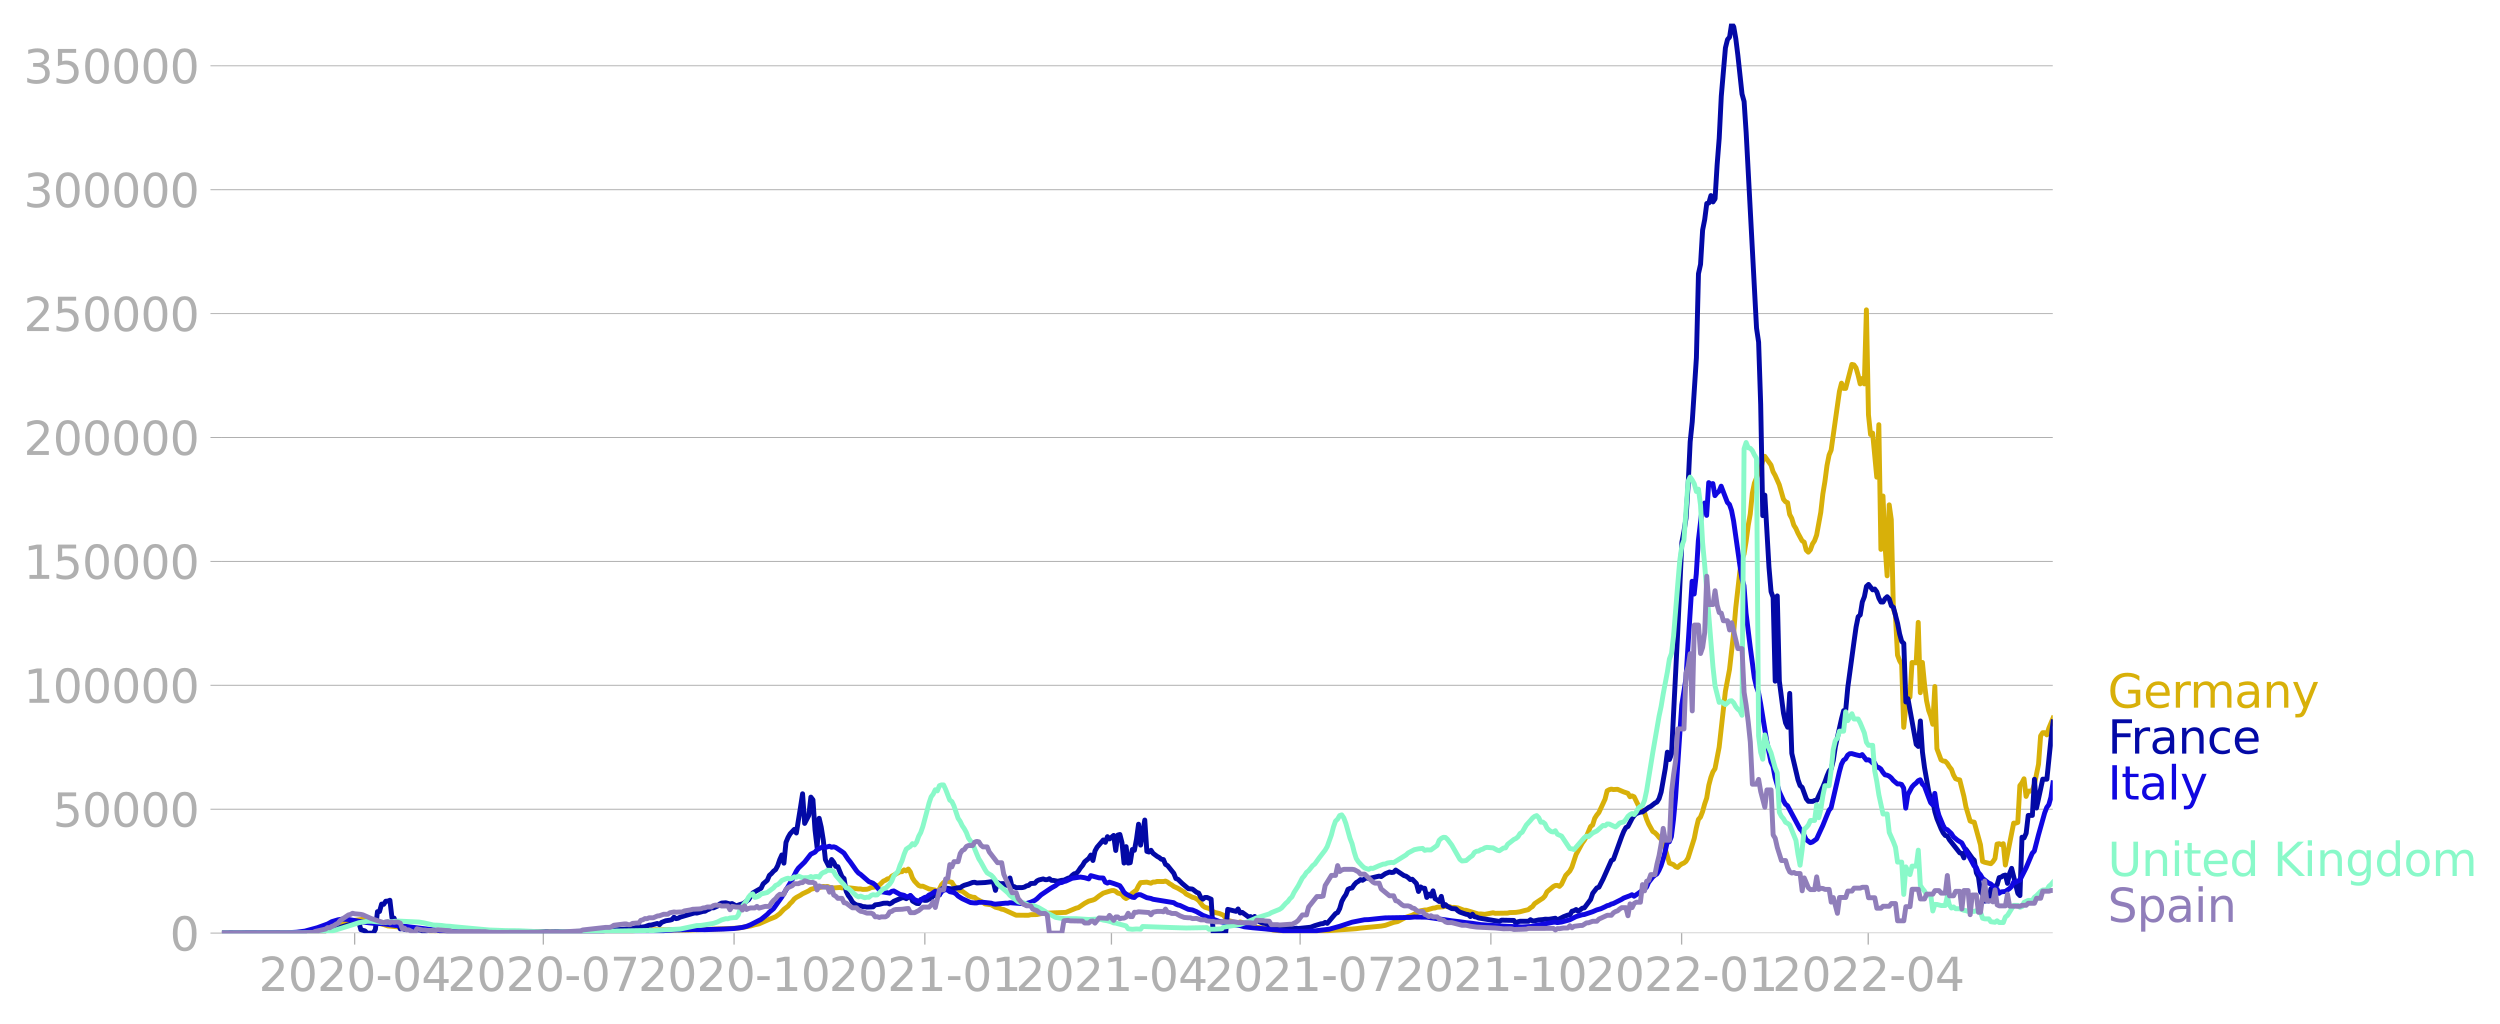 <svg xmlns:xlink="http://www.w3.org/1999/xlink" width="1015.94" height="416.199" viewBox="0 0 761.955 312.149" xmlns="http://www.w3.org/2000/svg"><defs><style>*{stroke-linejoin:round;stroke-linecap:butt}</style></defs><g id="figure_1"><path d="M0 312.15h761.955V0H0v312.15z" style="fill:none" id="patch_1"/><g id="axes_1"><path d="M67.645 284.4h558V7.2h-558v277.2z" style="fill:none" id="patch_2"/><g id="matplotlib.axis_1"><g id="xtick_1"><g id="line2d_1"><defs><path id="m26f238034f" d="M0 0v3.5" style="stroke:#b0b0b0;stroke-width:.4"/></defs><use xlink:href="#m26f238034f" x="108.089" y="284.4" style="fill:#b0b0b0;stroke:#b0b0b0;stroke-width:.4"/></g><g style="fill:#b0b0b0" transform="matrix(.14 0 0 -.14 78.841 302.038)" id="text_1"><defs><path id="DejaVuSans-32" d="M1228 531h2203V0H469v531q359 372 979 998 621 627 780 809 303 340 423 576 121 236 121 464 0 372-261 606-261 235-680 235-297 0-627-103-329-103-704-313v638q381 153 712 231 332 78 607 78 725 0 1156-363 431-362 431-968 0-288-108-546-107-257-392-607-78-91-497-524-418-433-1181-1211z" transform="scale(.016)"/><path id="DejaVuSans-30" d="M2034 4250q-487 0-733-480-245-479-245-1442 0-959 245-1439 246-480 733-480 491 0 736 480 246 480 246 1439 0 963-246 1442-245 480-736 480zm0 500q785 0 1199-621 414-620 414-1801 0-1178-414-1799Q2819-91 2034-91q-784 0-1198 620-414 621-414 1799 0 1181 414 1801 414 621 1198 621z" transform="scale(.016)"/><path id="DejaVuSans-2d" d="M313 2009h1684v-512H313v512z" transform="scale(.016)"/><path id="DejaVuSans-34" d="M2419 4116 825 1625h1594v2491zm-166 550h794V1625h666v-525h-666V0h-628v1100H313v609l1940 2957z" transform="scale(.016)"/></defs><use xlink:href="#DejaVuSans-32"/><use xlink:href="#DejaVuSans-30" x="63.623"/><use xlink:href="#DejaVuSans-32" x="127.246"/><use xlink:href="#DejaVuSans-30" x="190.869"/><use xlink:href="#DejaVuSans-2d" x="254.492"/><use xlink:href="#DejaVuSans-30" x="290.576"/><use xlink:href="#DejaVuSans-34" x="354.199"/></g></g><g id="xtick_2"><use xlink:href="#m26f238034f" x="165.595" y="284.4" style="fill:#b0b0b0;stroke:#b0b0b0;stroke-width:.4" id="line2d_2"/><g style="fill:#b0b0b0" transform="matrix(.14 0 0 -.14 136.347 302.038)" id="text_2"><defs><path id="DejaVuSans-37" d="M525 4666h3000v-269L1831 0h-659l1594 4134H525v532z" transform="scale(.016)"/></defs><use xlink:href="#DejaVuSans-32"/><use xlink:href="#DejaVuSans-30" x="63.623"/><use xlink:href="#DejaVuSans-32" x="127.246"/><use xlink:href="#DejaVuSans-30" x="190.869"/><use xlink:href="#DejaVuSans-2d" x="254.492"/><use xlink:href="#DejaVuSans-30" x="290.576"/><use xlink:href="#DejaVuSans-37" x="354.199"/></g></g><g id="xtick_3"><use xlink:href="#m26f238034f" x="223.733" y="284.4" style="fill:#b0b0b0;stroke:#b0b0b0;stroke-width:.4" id="line2d_3"/><g style="fill:#b0b0b0" transform="matrix(.14 0 0 -.14 194.485 302.038)" id="text_3"><defs><path id="DejaVuSans-31" d="M794 531h1031v3560L703 3866v575l1116 225h631V531h1031V0H794v531z" transform="scale(.016)"/></defs><use xlink:href="#DejaVuSans-32"/><use xlink:href="#DejaVuSans-30" x="63.623"/><use xlink:href="#DejaVuSans-32" x="127.246"/><use xlink:href="#DejaVuSans-30" x="190.869"/><use xlink:href="#DejaVuSans-2d" x="254.492"/><use xlink:href="#DejaVuSans-31" x="290.576"/><use xlink:href="#DejaVuSans-30" x="354.199"/></g></g><g id="xtick_4"><use xlink:href="#m26f238034f" x="281.872" y="284.4" style="fill:#b0b0b0;stroke:#b0b0b0;stroke-width:.4" id="line2d_4"/><g style="fill:#b0b0b0" transform="matrix(.14 0 0 -.14 252.624 302.038)" id="text_4"><use xlink:href="#DejaVuSans-32"/><use xlink:href="#DejaVuSans-30" x="63.623"/><use xlink:href="#DejaVuSans-32" x="127.246"/><use xlink:href="#DejaVuSans-31" x="190.869"/><use xlink:href="#DejaVuSans-2d" x="254.492"/><use xlink:href="#DejaVuSans-30" x="290.576"/><use xlink:href="#DejaVuSans-31" x="354.199"/></g></g><g id="xtick_5"><use xlink:href="#m26f238034f" x="338.746" y="284.4" style="fill:#b0b0b0;stroke:#b0b0b0;stroke-width:.4" id="line2d_5"/><g style="fill:#b0b0b0" transform="matrix(.14 0 0 -.14 309.498 302.038)" id="text_5"><use xlink:href="#DejaVuSans-32"/><use xlink:href="#DejaVuSans-30" x="63.623"/><use xlink:href="#DejaVuSans-32" x="127.246"/><use xlink:href="#DejaVuSans-31" x="190.869"/><use xlink:href="#DejaVuSans-2d" x="254.492"/><use xlink:href="#DejaVuSans-30" x="290.576"/><use xlink:href="#DejaVuSans-34" x="354.199"/></g></g><g id="xtick_6"><use xlink:href="#m26f238034f" x="396.252" y="284.4" style="fill:#b0b0b0;stroke:#b0b0b0;stroke-width:.4" id="line2d_6"/><g style="fill:#b0b0b0" transform="matrix(.14 0 0 -.14 367.004 302.038)" id="text_6"><use xlink:href="#DejaVuSans-32"/><use xlink:href="#DejaVuSans-30" x="63.623"/><use xlink:href="#DejaVuSans-32" x="127.246"/><use xlink:href="#DejaVuSans-31" x="190.869"/><use xlink:href="#DejaVuSans-2d" x="254.492"/><use xlink:href="#DejaVuSans-30" x="290.576"/><use xlink:href="#DejaVuSans-37" x="354.199"/></g></g><g id="xtick_7"><use xlink:href="#m26f238034f" x="454.39" y="284.4" style="fill:#b0b0b0;stroke:#b0b0b0;stroke-width:.4" id="line2d_7"/><g style="fill:#b0b0b0" transform="matrix(.14 0 0 -.14 425.142 302.038)" id="text_7"><use xlink:href="#DejaVuSans-32"/><use xlink:href="#DejaVuSans-30" x="63.623"/><use xlink:href="#DejaVuSans-32" x="127.246"/><use xlink:href="#DejaVuSans-31" x="190.869"/><use xlink:href="#DejaVuSans-2d" x="254.492"/><use xlink:href="#DejaVuSans-31" x="290.576"/><use xlink:href="#DejaVuSans-30" x="354.199"/></g></g><g id="xtick_8"><use xlink:href="#m26f238034f" x="512.528" y="284.4" style="fill:#b0b0b0;stroke:#b0b0b0;stroke-width:.4" id="line2d_8"/><g style="fill:#b0b0b0" transform="matrix(.14 0 0 -.14 483.28 302.038)" id="text_8"><use xlink:href="#DejaVuSans-32"/><use xlink:href="#DejaVuSans-30" x="63.623"/><use xlink:href="#DejaVuSans-32" x="127.246"/><use xlink:href="#DejaVuSans-32" x="190.869"/><use xlink:href="#DejaVuSans-2d" x="254.492"/><use xlink:href="#DejaVuSans-30" x="290.576"/><use xlink:href="#DejaVuSans-31" x="354.199"/></g></g><g id="xtick_9"><use xlink:href="#m26f238034f" x="569.403" y="284.4" style="fill:#b0b0b0;stroke:#b0b0b0;stroke-width:.4" id="line2d_9"/><g style="fill:#b0b0b0" transform="matrix(.14 0 0 -.14 540.155 302.038)" id="text_9"><use xlink:href="#DejaVuSans-32"/><use xlink:href="#DejaVuSans-30" x="63.623"/><use xlink:href="#DejaVuSans-32" x="127.246"/><use xlink:href="#DejaVuSans-32" x="190.869"/><use xlink:href="#DejaVuSans-2d" x="254.492"/><use xlink:href="#DejaVuSans-30" x="290.576"/><use xlink:href="#DejaVuSans-34" x="354.199"/></g></g></g><g id="matplotlib.axis_2"><g id="ytick_1"><path d="M67.645 284.4h558" clip-path="url(#p8718ba6ac9)" style="fill:none;stroke:#b0b0b0;stroke-width:.3;stroke-linecap:square" id="line2d_10"/><g id="line2d_11"><defs><path id="m728a32ecb1" d="M0 0h-3.5" style="stroke:#b0b0b0;stroke-width:.3"/></defs><use xlink:href="#m728a32ecb1" x="67.645" y="284.4" style="fill:#b0b0b0;stroke:#b0b0b0;stroke-width:.3"/></g><use xlink:href="#DejaVuSans-30" style="fill:#b0b0b0" transform="matrix(.14 0 0 -.14 51.737 289.719)" id="text_10"/></g><g id="ytick_2"><path d="M67.645 246.636h558" clip-path="url(#p8718ba6ac9)" style="fill:none;stroke:#b0b0b0;stroke-width:.3;stroke-linecap:square" id="line2d_12"/><use xlink:href="#m728a32ecb1" x="67.645" y="246.636" style="fill:#b0b0b0;stroke:#b0b0b0;stroke-width:.3" id="line2d_13"/><g style="fill:#b0b0b0" transform="matrix(.14 0 0 -.14 16.108 251.955)" id="text_11"><defs><path id="DejaVuSans-35" d="M691 4666h2478v-532H1269V2991q137 47 274 70 138 23 276 23 781 0 1237-428 457-428 457-1159 0-753-469-1171Q2575-91 1722-91q-294 0-599 50Q819 9 494 109v635q281-153 581-228t634-75q541 0 856 284 316 284 316 772 0 487-316 771-315 285-856 285-253 0-505-56-251-56-513-175v2344z" transform="scale(.016)"/></defs><use xlink:href="#DejaVuSans-35"/><use xlink:href="#DejaVuSans-30" x="63.623"/><use xlink:href="#DejaVuSans-30" x="127.246"/><use xlink:href="#DejaVuSans-30" x="190.869"/><use xlink:href="#DejaVuSans-30" x="254.492"/></g></g><g id="ytick_3"><path d="M67.645 208.872h558" clip-path="url(#p8718ba6ac9)" style="fill:none;stroke:#b0b0b0;stroke-width:.3;stroke-linecap:square" id="line2d_14"/><use xlink:href="#m728a32ecb1" x="67.645" y="208.872" style="fill:#b0b0b0;stroke:#b0b0b0;stroke-width:.3" id="line2d_15"/><g style="fill:#b0b0b0" transform="matrix(.14 0 0 -.14 7.2 214.191)" id="text_12"><use xlink:href="#DejaVuSans-31"/><use xlink:href="#DejaVuSans-30" x="63.623"/><use xlink:href="#DejaVuSans-30" x="127.246"/><use xlink:href="#DejaVuSans-30" x="190.869"/><use xlink:href="#DejaVuSans-30" x="254.492"/><use xlink:href="#DejaVuSans-30" x="318.115"/></g></g><g id="ytick_4"><path d="M67.645 171.108h558" clip-path="url(#p8718ba6ac9)" style="fill:none;stroke:#b0b0b0;stroke-width:.3;stroke-linecap:square" id="line2d_16"/><use xlink:href="#m728a32ecb1" x="67.645" y="171.108" style="fill:#b0b0b0;stroke:#b0b0b0;stroke-width:.3" id="line2d_17"/><g style="fill:#b0b0b0" transform="matrix(.14 0 0 -.14 7.2 176.427)" id="text_13"><use xlink:href="#DejaVuSans-31"/><use xlink:href="#DejaVuSans-35" x="63.623"/><use xlink:href="#DejaVuSans-30" x="127.246"/><use xlink:href="#DejaVuSans-30" x="190.869"/><use xlink:href="#DejaVuSans-30" x="254.492"/><use xlink:href="#DejaVuSans-30" x="318.115"/></g></g><g id="ytick_5"><path d="M67.645 133.344h558" clip-path="url(#p8718ba6ac9)" style="fill:none;stroke:#b0b0b0;stroke-width:.3;stroke-linecap:square" id="line2d_18"/><use xlink:href="#m728a32ecb1" x="67.645" y="133.344" style="fill:#b0b0b0;stroke:#b0b0b0;stroke-width:.3" id="line2d_19"/><g style="fill:#b0b0b0" transform="matrix(.14 0 0 -.14 7.2 138.663)" id="text_14"><use xlink:href="#DejaVuSans-32"/><use xlink:href="#DejaVuSans-30" x="63.623"/><use xlink:href="#DejaVuSans-30" x="127.246"/><use xlink:href="#DejaVuSans-30" x="190.869"/><use xlink:href="#DejaVuSans-30" x="254.492"/><use xlink:href="#DejaVuSans-30" x="318.115"/></g></g><g id="ytick_6"><path d="M67.645 95.58h558" clip-path="url(#p8718ba6ac9)" style="fill:none;stroke:#b0b0b0;stroke-width:.3;stroke-linecap:square" id="line2d_20"/><use xlink:href="#m728a32ecb1" x="67.645" y="95.581" style="fill:#b0b0b0;stroke:#b0b0b0;stroke-width:.3" id="line2d_21"/><g style="fill:#b0b0b0" transform="matrix(.14 0 0 -.14 7.2 100.9)" id="text_15"><use xlink:href="#DejaVuSans-32"/><use xlink:href="#DejaVuSans-35" x="63.623"/><use xlink:href="#DejaVuSans-30" x="127.246"/><use xlink:href="#DejaVuSans-30" x="190.869"/><use xlink:href="#DejaVuSans-30" x="254.492"/><use xlink:href="#DejaVuSans-30" x="318.115"/></g></g><g id="ytick_7"><path d="M67.645 57.817h558" clip-path="url(#p8718ba6ac9)" style="fill:none;stroke:#b0b0b0;stroke-width:.3;stroke-linecap:square" id="line2d_22"/><use xlink:href="#m728a32ecb1" x="67.645" y="57.817" style="fill:#b0b0b0;stroke:#b0b0b0;stroke-width:.3" id="line2d_23"/><g style="fill:#b0b0b0" transform="matrix(.14 0 0 -.14 7.2 63.136)" id="text_16"><defs><path id="DejaVuSans-33" d="M2597 2516q453-97 707-404 255-306 255-756 0-690-475-1069Q2609-91 1734-91q-293 0-604 58T488 141v609q262-153 574-231 313-78 654-78 593 0 904 234t311 681q0 413-289 645-289 233-804 233h-544v519h569q465 0 712 186t247 536q0 359-255 551-254 193-729 193-260 0-557-57-297-56-653-174v562q360 100 674 150t592 50q719 0 1137-327 419-326 419-882 0-388-222-655t-631-370z" transform="scale(.016)"/></defs><use xlink:href="#DejaVuSans-33"/><use xlink:href="#DejaVuSans-30" x="63.623"/><use xlink:href="#DejaVuSans-30" x="127.246"/><use xlink:href="#DejaVuSans-30" x="190.869"/><use xlink:href="#DejaVuSans-30" x="254.492"/><use xlink:href="#DejaVuSans-30" x="318.115"/></g></g><g id="ytick_8"><path d="M67.645 20.053h558" clip-path="url(#p8718ba6ac9)" style="fill:none;stroke:#b0b0b0;stroke-width:.3;stroke-linecap:square" id="line2d_24"/><use xlink:href="#m728a32ecb1" x="67.645" y="20.053" style="fill:#b0b0b0;stroke:#b0b0b0;stroke-width:.3" id="line2d_25"/><g style="fill:#b0b0b0" transform="matrix(.14 0 0 -.14 7.2 25.372)" id="text_17"><use xlink:href="#DejaVuSans-33"/><use xlink:href="#DejaVuSans-35" x="63.623"/><use xlink:href="#DejaVuSans-30" x="127.246"/><use xlink:href="#DejaVuSans-30" x="190.869"/><use xlink:href="#DejaVuSans-30" x="254.492"/><use xlink:href="#DejaVuSans-30" x="318.115"/></g></g></g><path d="m67.645 284.4 25.91-.104 2.527-.169 2.528-.36.632-.082 3.16-1.083 1.263-.722 1.264-.537.632-.387.632-.218 4.424-.564 3.791.786.632.336 1.896.476 1.264.437 4.423.405 1.264.245 6.952.789 1.264.013 7.583.252 1.896.063 17.062.088 3.16-.13 4.423.126 13.903-.02 5.687-.139 12.007-.433 1.896-.1 10.11.102 1.897-.093 2.527-.076 8.215-.332 2.528-.104 3.792-.652 1.264-.362 1.264-.277 1.895-.831 1.264-.563 1.264-.497.632-.265 1.264-.924 1.264-1.345 1.264-.96.632-.796.632-.592.631-.803.632-.468 1.264-.692.632-.426 1.264-.59.632-.304.632-.469 1.264-.335.632.002 1.264-.34.632-.219.632.101.631-.1.632.274 1.264.198 1.896-.146.632.13 2.528.01 2.528.317.631-.005.632.147 1.264-.045.632-.175.632-.341 1.264-.174.632-.383.632-.176 1.264-1.246.632-.262.632-.435.632-.04.632-.747 2.527-1.357.632-.03.632-.55.632.322.632-.568.632.89.632 1.817.632.972 1.264 1.328.632.246.632-.038 1.895.843 1.896.36.632.665.632-.963.632-1.295.632-.715.632-.286.632-.098 1.264.31.632 1.022.632.65.631.33.632.578.632.154 1.264.906.632.486 1.264.42.632.044.632.535 1.896 1.02.632.442 1.895.268 1.264.738 1.264.318.632.278.632.116 3.792 1.729 3.791.012.632-.168 1.896-.046 1.264-.275 1.896-.126 1.896-.12 1.263-.041 2.528-.1 3.16-1.306.632-.132 1.896-1.304 1.263-.68 1.264-.336.632-.256 1.264-.997 1.264-.85 1.896-.59.632-.178.632-.034.632.253.632.537.632.149.631.287.632.796.632.42.632-.386 1.264-1.255 1.264-.935.632-1.297.632-.973 1.896-.151 1.264.324.632-.344.631-.01.632-.185 1.896.038.632-.147.632.286.632.516.632.347.632.48 1.264.565 1.896 1.125.632.63 1.895.984.632.152.632.338.632.489 1.264 1.612.632.448 1.264.37.632.417.632.553.632.277 1.263.28 1.264.543.632.907.632.646 1.264.329.632.309 1.264.09.632-.248.632.18 1.264.793 1.264.245.631.063 1.264.336 3.792.537 1.264.348 1.896.178 10.743.251 6.95-.459 4.424-.312 1.264-.1 1.264-.174 6.32-.612 1.263-.23 2.528-.893 1.264-.256 2.528-1.32 1.264-.417.632-.198 2.527-1.34 1.264-.244h.632l1.896-.57.632-.058.632-.22 1.896-.13.632-.184.632.138.631-.04.632.335.632-.083 1.264.163 1.896.73.632.001 3.792 1.15.632-.048 1.263.13 2.528-.483.632.174 3.792-.065.632-.156 1.895-.06 1.264-.197 1.264-.341 1.264-.296.632-.552.632-.399.632-.869 1.896-1.269.632-.4.632-.668.631-1.29 1.896-1.58.632-.334.632-.036.632.303.632-.638 1.264-2.688 1.264-1.35.632-1.188 1.264-3.833 1.895-3.513.632-.873.632-1.102 1.264-3.057.632-.467.632-2.033.632-.996.632-.759 1.896-4.092.632-2.53.632-.345.632-.18.631.138 1.264-.08 1.896.802 1.264.418.632 1.046.632-.26.632.28 1.264 2.576.632 1.016 1.263 1.222.632 1.974.632 1.504 1.264 2.288.632.356.632.61.632.798.632.609.632 1.267.632 1.677 1.264 4.3 1.264.487.632.606.631.233.632-.627.632-.45.632-.261.632-.497.632-1.023 1.896-5.992.632-3.183.632-2.593.632-.727.632-1.633.632-2.321.632-1.843.632-3.872.631-2.388.632-1.721.632-.96 1.264-6.539 1.896-16.993 1.264-6.71 1.264-11.245.632-7.51 1.264-11.188.632-3.618.631-1.61.632-3.848.632-4.801.632-3.559.632-6.332.632-3.091.632-1.533.632-1.829.632-.75.632-2.779.632-1.267 1.896 2.666.632 2.028.631 1.118 1.264 2.86 1.264 4.403.632.77.632.28.632 3.594.632 1.179.632 2.082.632 1.004.632 1.432 1.264 2.335.632.41.632 2.442.631.61.632-.74.632-1.766.632-.969.632-1.734 1.264-6.92.632-5.62.632-3.802.632-4.842.632-3.207.632-1.505 2.528-17.913.631-2.498.632 1.599.632.007 1.896-7.314.632.145.632.886.632 2.22.632 2.677.632-1.648.632 1.646.632-22.561.632 31.997.632 5.996.632-.427 1.263 13.428.632-15.994.632 38.004.632-16.264.632 15.212.632 9.106.632-21.627.632 4.504.632 27.12.632 1.985.632 12.203.632 1.693.632 1.112.632 19.201.632-6.466.631-2.261.632-.524.632-10.521 1.264.108.632-12.334.632 21.426.632-9.218.632 6.485.632 5.155.632 2.963.632 1.732.632 2.512.632-11.505.632 18.946 1.263 3.408.632.348.632.074.632.642.632 1.038.632.778.632 1.734.632 1.122.632.252.632.113 1.264 4.992.632 3.263 1.264 4.27.631.251.632.115 1.896 6.877.632 5.077.632.26 1.896.447.632-.628.632-.949.632-4.406.632-.12.632.292.632-.282.631 6.488 2.528-12.76h.632l.632-.216.632-11.231.632-.83.632-1.241.632 5.369.632-1.61.632-.001.632-.169.632-1.862 1.263-6.161.632-8.64.632-.979h.632l.632.663.632-2.075 1.264-3.024h0" clip-path="url(#p8718ba6ac9)" style="fill:none;stroke:#d8b009;stroke-width:1.5;stroke-linecap:square" id="line2d_26"/><path d="m67.645 284.4 25.277-.107 3.16-.224 2.528-.309 2.528-.435 1.264-.375 1.263-.299 2.528-.79.632-.107.632-.581.632-.203.632.196.632-.155.632 2.344 1.264.372.632.673h1.895l.632-1.151.632-5.384.632-.052.632-2.259.632.07.632-.949.632-.035.632-.255.632 5.358.632.075.632 1.595.632.152.632 1.541.631-.1.632.23.632.05 1.264-.184.632.351.632-.316.632.247 1.264.125 1.264.554.632-.603 1.896.08 1.895.077.632.39 8.847.19.632-.332.632.017 1.264-.207 1.264.089.632.367 1.264-.109.632.132 1.896-.127.632-.415.631.43 3.16-.017 3.792-.017 3.16.023.631.081 2.528-.135 1.264.088 1.896-.087 3.16.02h1.263l3.16-.005 3.792-.223 1.895-.06 1.896-.098 1.896-.092 5.688-.505 1.263-.172 1.264-.664.632.445 1.264-.204 1.264-.45.632-.029 1.896-.489.632.378.632-.693 1.263-.503 1.264-.192.632-.163.632-.734.632.443.632-.133.632-.339 4.424-1.293.631.073 1.264-.34.632-.18.632-.05.632-.4.632-.24.632-.453.632.085 1.264-.564.632-.612.632-.31 1.264-.081 1.263.358.632-.122 1.264.706 1.264-.449.632-.144.632-.357 1.264-.967 1.264-2.024 2.528-1.445.631-1.333 1.264-1.086.632-1.494.632-.547.632-.729.632-.48.632-1.192.632-1.858.632-1.416.632 2.506.632-6.336.632-1.52.632-1.094 1.263-1.343.632 1.097 1.264-7.838.632-4.116.632 9.028 1.264-2.445.632-5.562.632.821.632 9.136.632 5.393.632-8.904.632 2.726.632 3.972.632 5.902 1.263 2.454.632-2.48.632.815.632 1.27.632.094 1.264 3.059.632.538.632 3.85.632 1.304.632.84.632 1.132.632.56.632.364 1.263.24.632.273.632.024.632.136 1.896-.075.632-.604 1.264-.166 1.264-.328 1.264-.04.632.25.632-.328.631-.488 2.528-1.075.632-.014.632.295 1.264-.832.632 1.547 1.264.738.632.04.632-1.244 1.264.283.631-.04.632-.392.632-.105.632-1.008.632.144.632-.19.632-.055.632-1.803.632-.373 1.264.145 1.264.182 1.895-.365.632.002.632-.46.632-.305 1.264-.365 1.264-.484.632-.054.632.203 2.528-.124 1.895-.236.632.059.632 2.567.632-2.414.632.373 1.264-.036.632.466.632.107.632-2.272.632 2.687.632-.07.632.328 1.896-.029.631-.155.632-.37.632-.122.632-.58 1.264-.091.632-.7.632-.312 1.264-.305.632.225.632-.008.632-.289.632.509.632.014 1.263.262 1.264-.292.632-.033 1.264-.61.632-.17.632-.687.632-.498.632-.1.632-.739.632-.955.632-.754.632-1.083 1.263-1.057.632-1.007.632 1.654.632-2.9.632-1.142 1.896-2.213.632.724.632-1.73.632.685 1.264-1.06.632 4.582.632-4.695.632-.182.631 2.446.632 6.271.632-5.001.632 5.019.632-.134.632-4.02.632.241.632-3.353.632-4.594.632 6.365 1.264-7.634.632 9.551.632.199.632-.534.632.926 1.263.945.632.348.632.526.632.081.632 1.484.632.365 1.896 2.359.632 1.573.632.237 1.264 1.239 1.895 1.606 1.264.136 1.264.981.632.243.632 1.306.632.55.632-.53.632-.005 1.264.54.632 10.342h3.791l.632-7.246 2.528.602.632-.723.632 1.22.632-.176 1.896 1.368.632-.087.631.413.632-.455.632 1.196 1.264.621.632.238.632.052 1.896.832 6.951.762.632-.128.632.103 3.792-.397 1.264-.484 1.895-.571.632-.05.632-.364.632.284 2.528-2.967.632-.315.632-1.215.632-2.171.632-1.192.632-.914.632-1.59.631-.292.632-.132.632-.961.632-.686.632-.359.632-.529.632.203 1.264-.825.632.305 3.16-.755.632.148 1.263-.879 1.264-.511.632.154.632-.087.632-.667 2.528 1.685.632.185.632.428.632.592.632-.085 1.263 1.298.632 2.426.632-1.394.632.396.632.025.632 2.793.632-1.017.632.597.632-1.594.632 2.406.632.347.632.5.632-1.565.632 2.934.632-.428.632.562 1.263.65 1.264.088.632.598.632.403 1.896.655.632.084.632.613.632-.728.632.764.632.116.632.281 6.319 1.038.632-.376 3.791.08.632.876.632-.48.632-.15 2.528.016.632-.483.632.364.632-.029 1.264-.28 1.264-.101.632-.108 1.263.016 1.896-.311.632.503 1.896-.983 1.264-.483.632-.038.632-1.129.632-.176.632-.35.632.56 1.263-.967.632-.115 1.896-2.534.632-1.876 1.264-1.648.632-.22 1.264-2.47 2.528-5.667.631-.347 2.528-7.001.632-1.551.632-1.14.632-.333 1.264-2.451.632-.911.632-.571 1.264-.448.632-.05 1.895-1.375.632-.322 1.264-.997.632-.327.632-1.022.632-2.006 1.264-7.198.632-4.971.632 2.241.632-1.656 1.264-24.905.631-12.398 1.264-27.253.632-3.316.632-3.993.632-9.945.632-13.39.632-6.08 1.264-19.485.632-25.643.632-2.854.632-10.45.632-3.19.632-4.909.632-.16.631-2.259.632 1.939.632-.941.632-10.407.632-8.058.632-12.832 1.264-14.72.632-2.537.632-.736.632-4.109.632.954.632 3.638.632 5.088 1.264 11.772.631 2.269.632 9.56 3.16 59.522.632 4.273.632 18.994.632 33.88.632-6.25 1.264 21.981.632 7.431.632 1.752.631 25.542.632-25.989.632 25.973 1.264 9.765.632 2.972.632 1.309.632-10.31.632 18.274 1.896 8.082.632 1.77.632.51 1.264 3.485.631.778 1.264.035.632-.294.632-.06 1.896-4.106.632-1.512.632-1.818.632-1.479.632-.68.632-2.555.632-4.169 1.895-8.59.632-2.4.632-.206.632-6.884 1.896-13.946.632-4.468.632-3.118.632-.569.632-3.936.632-1.615.632-3.147.632-.587 1.264 1.652.631-.25.632.855.632 1.955.632 1.15.632.005.632-1.043.632-.581.632.71.632 2.049.632.482 1.264 4.864.632 3.258.632 2.267.632.618.632 17.832.631-1.001 2.528 13.933.632.62.632-7.769.632 9.494.632 4.745 1.264 7.19.632 2.398.632.572.632 3.278.632 2.127 1.263 3.066.632 1.243.632.799.632.15.632 1.15 3.16 4.003.632.152.632 1.374.632-2.578 1.895 2.667.632.634.632 3.84.632 1.235.632 4.569.632.713.632 2.107.632-.116.632.057.632-3.703 1.264-.78.632-.447.632-2.19.632-.172.632-.443.631-.167.632 2.536.632-2.987.632-1.594 1.896 7.644.632.668.632-17.797.632.203.632-1.395.632-5.452 1.264-.01.632-11 .632 8.75 1.895-8.79h1.264l1.264-12.433.632-5.044h0" clip-path="url(#p8718ba6ac9)" style="fill:none;stroke:#0309a6;stroke-width:1.5;stroke-linecap:square" id="line2d_27"/><path d="m67.645 284.4 19.59-.094 3.16-.19 2.527-.329 3.792-1.035 3.16-1.149 1.264-.701 1.895-.566 1.264-.204 1.896.108 2.528.421 1.896.366 1.264.158 1.895.22 2.528.092 1.264.172 1.264.179 1.896.236.632-.076 1.895.296 10.111 1.246 1.264.025 6.32.332 15.166.284 2.528.034 3.791-.035 10.743.058 13.903-.056 10.743-.251 7.583-.51 3.16-.064 2.528-.062 3.791.033 5.688-.183 3.16-.167 2.527-.338 1.264-.309 1.264-.516 3.16-1.618 1.895-1.53.632-.674 1.264-1.046 2.528-3.56 3.16-5.275 1.263-2.595.632-.932 1.896-1.84 1.896-2.422 1.264-.618.632-.74 1.264-.634.632-.335.632.276 1.263-.372.632.313.632-.142.632.194 1.896 1.272.632.478 1.264 1.876.632.774 1.896 2.702.632.707.631.418 2.528 2.203 1.264.481.632.487 1.264 1.53.632.58 2.528.405.632-.52.631-.133 1.896 1.053 1.264.29.632.394.632.021.632-.392 1.264 1.302 1.264.474.632-.248.632-.587.632-.342.631-.153.632-.573.632-.24 1.264-.893 1.264 1.05.632-.879.632-.472.632-.187.632.122.632.491 1.264.276.632.396.631.656 1.264.804 1.264.582 1.264.592 1.264.128.632-.01.632-.175 1.264-.025 2.527.276.632.217.632.076 3.16-.299.632.025.632-.16 3.792.277.631.15 1.896-.579 1.264-.561.632-.468 1.264-1.201 3.16-2.123 1.264-.7.631-.51.632-.355.632-.084.632-.287.632-.155 1.896-.861 1.896-.28.632-.083 1.264.197 1.263.365.632-.998 2.528.677 1.264.057.632 1.251.632.29.632-.285 1.264.394 1.264.45.632.24.631.895.632 1.1.632.537 1.896.968.632.097.632-.612.632-.267.632.026 1.896.89 1.264.246.632.25 6.319 1.037.632.433.632.27.632.138 2.527 1.187 1.264.186 1.264.529 1.896 1.103 1.896.719 3.16 1.158 1.895.405 2.528.592 1.896.264 1.264.363 2.527.293 3.792.346 7.583.744 5.056-.006 2.528-.116 4.423-.528 3.16-.882 3.791-1.253 1.896-.379 1.896-.369 1.264-.042 1.896-.21 1.896-.196 1.263-.12 7.584-.134 1.264-.128 3.791.053 2.528.356 3.16.446 1.895.295 2.528.297 1.896.272 1.896.203 2.528.39 3.16.23 3.79.232 5.688.269 2.528-.148 6.951-1.293.632-.03.632.131 1.264-.176 2.528-.684 1.896-.962 1.895-.57.632-.07 2.528-.844 1.264-.555 1.264-.37 1.264-.582.632-.338.632-.143.632-.348.631-.169 2.528-1.265.632-.405 1.896-.711.632-.31.632.463 1.264-.85 2.527-1.897.632-1.466 1.264-1.635.632-.549.632-.378.632-1.091.632-1.418.632-1.994.632-2.37.632-2.885.632-.062.632-1.575.632-5.127.632-6.656 1.263-18.999.632-9.33 1.264-7.929 1.896-29.783.632 3.88.632-6.073.632-10.197 1.264-10.687.632-.768.632 3.76.632-9.988.631.496.632-.196.632 3.67.632-.82.632-.514.632-1.542 1.896 4.947.632.617.632 1.818.632 3.24 1.896 13.377.632 4.141.631 2.162.632 8.413 1.264 10.218 1.264 9.46.632 2.716.632 1.73.632 3.33 1.896 11.636 1.264 6.212.632 1.383.631 3.389 1.264 4.31 1.264 2.732.632 1.094.632.463 3.792 7.06.632.669 1.264 2.613 1.263.93.632-.216 1.264-.906 1.264-2.75.632-1.356 1.264-3.125.632-1.525.632-.76 2.528-10.986.631-2.27.632-1.245.632-.405.632-1.132.632-.454.632-.03 1.264.36 1.264.305.632-.366 1.264 1.644.632-.07.632.346.632.605.631.025.632 1.228.632.164.632.458.632 1.014.632.754.632.118.632.283.632.524.632.788 1.264 1.063.632-.012.632.18.632 1.092.632 6.12.631-4.084 1.264-2.355.632-.701.632-.496.632-.722.632-.287.632 1.296.632.643 1.264 3.384.632 1.646.632.67.632-3.498.632 4.4.631 2.3 1.264 3.05.632 1.119.632.178 1.264 1.205.632.996 1.264 1.056 1.264.77 3.791 7.073.632.405.632 1.531.632.732.632 1.063 1.896 1.486.632.235 1.264 1.225.632.34.632 1.308.632-.452 1.263-.124 1.264-.86.632-.627.632-1.33.632.039.632-.41.632-.22 1.896-3.746 1.896-4.49.632-.673 1.263-4.908 1.896-6.744.632-1.626.632-.876.632-2.254.632-4.38h0" clip-path="url(#p8718ba6ac9)" style="fill:none;stroke:#1007e1;stroke-width:1.5;stroke-linecap:square" id="line2d_28"/><path d="m67.645 284.4 26.541-.075 5.688-.436 1.896-.28 5.687-1.76 1.896-.626 2.528-.428 1.263-.019 3.792.378 2.528-.27 1.896-.16 6.319.3 1.264.197 1.896.415 1.264.298 1.263.048 1.264.09 1.264.181 1.264.063 1.264.145 10.743.99 5.055.182 3.792.032 7.583.361 1.264.09 3.16-.065 1.264-.07 6.319-.148 1.264.083 18.326-.323 1.896.02 8.215-.465 5.055-1.06 1.264-.033 1.264-.195 2.528-.434 1.264-.432 1.264-.624 1.264-.37.632.036.631-.24 1.264-.132.632-.012.632-.737.632-1.863 1.264-1.72.632-.761.632-1.146.632-.745.632-.248.632 1.088.632-.15.632-.29.632-.603 1.895-.456 1.896-1.41.632-.748.632-.244.632-.528.632-.74 1.264-.528.632-.165.632.214.632-.197.631-.416.632.12.632-.373 1.264.517 1.896-.052.632-.332.632.289.632-.26.632-.041.632.237.632-1.009.632-.432.632-.205.631-.474 1.264.038.632.363.632 1.142 1.896 2.194.632.638.632.944.632.15 2.528 2.304.632.334.631-.233 1.264.504.632-.172.632.032.632-.555.632-.258.632.115.632-.045 1.896-1.883.632-.128 1.264-1.272.632-.932.631-1.556 1.264-1.357.632-1.896.632-1.41.632-1.987.632-1.521 1.264-.852.632-.823.632.396.632-.863.632-1.756.632-1.174.632-1.815 1.263-4.71.632-2.447.632-1.886.632-.842.632-1.329.632.347.632-1.588.632-.237.632.01.632 1.362 1.264 3.273.632.43.632 1.329 1.263 3.775.632.937.632 1.318.632.936.632 1.167.632 1.679 1.264 1.766 1.264 3.089.632 1.47.632.99 1.264 2.314.632.962 1.263.737.632.66.632.87.632 1.078 3.16 2.746.632.776 1.264.97 1.264 1 .632.195.632.035.631.156 1.264.647.632.125.632-.094 1.896.755 1.896 1.11.632.56.632.23 1.896 1.02 1.263.23 1.896.171 3.16-.01 3.791.256 3.16-.16 1.264.34 1.264.212 1.264.348.632.303.632.053 3.16.854.631.886 1.264.15 1.264-.104 1.264.068.632-.82 2.528.096 5.687.198 5.056.163 6.319-.121.632.524 1.896-.043 1.895-.109.632-.516 5.056-.806 1.896-.682 1.895-.786 1.264-.552 3.792-1.184.632-.385 2.528-1.02.632-.42 1.263-1.408.632-.544.632-.852.632-.602.632-1.316 1.264-1.991 1.264-2.422.632-.708.632-1.005.632-.483 1.264-1.584.632-.482 1.263-1.762 1.896-2.467.632-1.086 1.264-3.535.632-2.415.632-1.806.632-.595.632-1.103.632-.212.632.923.632 1.713 1.263 4.508.632 1.653.632 2.509.632 1.99.632.983 1.264 1.376.632.524 1.264.433.632-.368.632.093 1.896-.848 1.263-.476.632-.028.632-.306 1.264-.193.632.081 1.896-1.187 1.896-1.167.632-.6 1.896-1.004 1.263-.26 1.264-.13.632.59.632-.14 1.264.019 1.896-1.366.632-1.57.632-.591.632-.327.632.046.632.576 1.263 1.698 2.528 4.418.632.481 1.264-.13 1.264-1.077.632-.421.632-.998.632-.34.632-.054.632-.408.631-.18.632-.391.632-.155 1.264.11.632.051 1.264.699.632.173 1.264-.832.632-.045.632-1.077 1.264-.986.631-.503.632-.297.632-.524.632-1.002.632-.369 1.264-2.198 1.264-1.39.632-.752.632-.497.632-.238.632.643.632 1.36.632-.018.632.508.631 1.321.632.62.632.44.632.116.632-.385.632 1.082 1.264.55 2.528 3.813.632.08.632.215 3.16-3.644.631-.447.632.15 1.264-1.108 1.264-.616 1.896-1.682.632.1.632-.553.632.03 1.895.887.632-.528.632-.682 1.264-.331.632-.741.632-.954.632-.535.632-.329.632.325.632-.798.632-1.163.632-.51.632-.31.631-1.53.632-2.918 1.896-11.725 1.896-10.991.632-2.986.632-3.802 1.264-6.675.632-4.001.632-1.706.632-5.263 1.263-15.582.632-7.457.632-4.46.632-1.76 1.264-17.917.632-1.304.632.889.632 1.157.632 2.335.632-.71.632 4.798.632 11.488.632 6.813 1.895 23.306.632 7.713.632 5.838 1.264 5.026.632-.179 1.264.846 1.264-1.08.632-.085.632.625.632 1.183.632.772.632.515.632 1.332.631-81.211.632-1.922.632 1.602.632.16.632.725.632 1.318.632.992.632 84.615.632 5.003.632 2.116.632-7.42.632 2.564 1.264 2.93 1.263 4.598.632 1.478.632 12.032.632 1.208.632.727.632 1.1.632.323.632.508 1.896 4.675.632 4.232.632 3.346.632-4.725.632-6.262.632-.505.631-.748.632-1.391h1.264l.632-4.789.632 3.94.632-2.519.632-4.192.632-3.038h1.264l.632-4.83.632-6.208.632-2.728.632-.697.632-2.162h1.263l.632-5.907.632 2.7 1.264-2.107.632 1.604h1.264l.632 1.189 1.264 3.057.632 2.864.632.911h1.264l.631 7.768.632 3.282.632 4.037 1.264 5.845h1.264l.632 5.617 1.264 2.862.632 1.65.632 4.53h1.264l.632 9.856.632-8.399 1.263 2.358.632-2.582h1.264l.632-4.872.632 10.735.632.977.632.754.632 1.222 1.264-.006.632 4.86.632-2.009.632.014 1.263.325 1.264.002.632-2.821.632 2.67.632.923.632-.341.632.538h1.264l1.264.487.632.105.632.222 1.895.004.632-.227 1.264.423.632 1.899.632.177 1.264.003.632.876 1.264.17.632-.453.632.527 1.264.002.631-1.693.632-.478 1.264-2.027.632-1.034h1.264l.632.578.632-.193.632-1.315 1.264-.58h1.264l.632-.956.632-.475 1.263-1.32.632-.426 1.264-.04.632-1.104.632-.537.632-.723h0" clip-path="url(#p8718ba6ac9)" style="fill:none;stroke:#89f9c9;stroke-width:1.5;stroke-linecap:square" id="line2d_29"/><path d="m67.645 284.4 25.91-.103 1.895-.115.632-.303 2.528-.564.632-.17.632-.437.632.054.632-.41.632-.215.632-.455.631-.318.632-.806 2.528-1.698.632-.16.632-.346.632.155 1.896.18.632.15 2.527 1.12 3.792 1.266.632-.248.632-.09.632.416.632-.339.632.187.632-.165.632.097.632.288.631 1.718.632-.219.632.563.632-.032 1.896.955.632-1.275 1.896.397.632-.001.632.124 1.264-.025 1.263.081.632-.274 2.528.227 1.264.105.632.235 1.896.073.632-.124 7.583.062 1.264.179 2.528.04 5.055-.04 3.792-.002 10.11-.057 6.32-.366.632-.273 6.951-.78h1.264l.632-.233.632-.425 3.16-.392.632-.01.632.23.632-.023.631-.374 1.264-.105h.632l.632-.825.632-.16.632-.378.632.055.632-.288h1.264l1.264-.552.632-.067 1.263-.459h1.264l.632-.452 1.264-.246.632.075 1.264-.075h.632l.632-.322 1.896-.317.632-.184 1.895-.092.632-.05.632-.252.632-.056.632-.239h1.264l.632-.434.632-.147 1.264.059.632.228 1.896-.038.631 1.165.632-1.04 1.264.236h1.264l.632.896.632-1.295.632 1.126.632-.324.632-.158h1.264l.632-.472.632.526 1.895-.515h1.264l.632-1.082.632-.729.632-.54.632-.827.632-.503h1.264l.632-1.543.632-.49 1.264-.582.631-.62h1.264l.632-.305.632-.027.632-.57.632.18.632.333h1.264l.632.284.632 2.015.632-1.236.632.259.632.123h1.263l.632 1.523.632-1.42.632 2.285.632.354.632.67h1.264l.632 1.337.632.1 1.264.975.632.465h1.264l.632.637.631.429.632.096 1.264.46h1.264l.632.248.632.891.632-.047.632.234.632-.191h1.264l.632-.392.632-1.114.632-.141.631-.45.632-.14 1.896-.076 1.264-.177.632-.057.632 1.275h1.264l1.264-.635 1.264-1.048h1.895l.632-.66.632-1.037.632 1.803 1.264-5.37h1.264l.632-3.328.632-.187.632-4.194.632.7.632-1.591h1.263l.632-2.467.632-.955.632-.292.632-.915.632-.29h1.264l.632-1.029.632-.231.632.139.632 1.02.632.515h1.264l.632 1.525 2.527 3.296h1.264l.632 3.517 2.528 5.636h1.264l.632 1.817 1.264 1.471 1.263.7h1.264l.632 1.014 1.264.455.632.533.632.334h1.264l.632.526.632 5.455h3.791l.632-3.755 1.264-.13.632.142 3.792.077.632.577h1.263l.632-.552.632-.06.632.658 1.264-1.596 1.896.105.632.056.632-.92 1.264 1.506.632-1.033h.632l.632.555.631-.176.632-.027.632-.309.632-1.173.632 1.033h.632l.632-1.336.632.035.632-.182 3.16.236.632.68.632-.782 1.263-.247h1.264l.632.132.632-.827.632.977.632.072.632.28h1.264l1.264.717 1.264.49 1.263.102h.632l.632.255 1.264-.057 1.264.443h1.264l.632.315 1.264.14.632-.004.632.168 1.895-.001.632-.148 1.264.164 1.264-.075h.632l1.264.249 3.792.083 1.263.155.632-.944 1.264.089h.632l.632.148 1.264.072.632 1.058 1.896-.007.632.103 3.16-.23h.631l1.264-.65.632-.528 1.264-1.67h1.264l.632-2.42 2.528-3.181h1.263l.632-.143.632-3.218 1.896-3.081h1.264l.632-2.989.632 1.8.632-.454.632-.199 2.527-.011.632.095 1.264.678.632.693h1.264l2.528 2.41.632.344h1.264l.632 1.759 2.527 2.09h1.264l.632 1.502.632.145 1.264 1.082.632.346h1.264l.632.197.632.46.632.127.631.575.632.32h1.264l.632.907.632.249.632.428.632-.264.632.343h1.264l.632.661 1.264.371.632.518.632.202h1.263l3.16.822h1.264l1.264.284 1.896.259 1.895.102 3.792.17 2.528.25 1.896-.03.632.048.631.194 1.896-.056 1.896-.071.632-.204 2.528-.003 5.055-.008.632.484.632-.42.632.027 1.264-.207h1.264l.632-.692.632.628.632-.45 1.895-.244h.632l1.264-.806.632-.022 1.264-.465h1.264l.632-.656 2.528-1.161h1.264l.631-.76.632-.376.632-.216.632-.566.632-.413h1.264l.632 2.472.632-3.62.632 1.137.632-1.285.632-.362 1.264.009.632-5.374.631 1.907.632-2.928.632-.269.632-1.754 1.264-.01.632-3.226.632-2.555.632-3.55.632-4.75.632 3.6h1.264l.632-14.557.632-5.378.632-4.394.631-9.578h1.896l.632-17.064.632-1.953.632-3.93.632 17.446.632-26.159h1.264l.632 8.672.632-1.852.632-4.526.632-17.173.632 8.625h1.263l.632-4.216.632 4.366.632 2.286.632.185.632 2.31h1.264l.632 2.81.632-2.202 1.896 7.89h1.264l.631 13.304.632 3.993.632 5.106.632 6.099.632 12.831h1.264l.632-1.47.632 3.672 1.264 4.823.632-5.288h1.264l.632 13.709.631 1.02.632 2.776 1.264 4.017h1.264l.632 2.15.632 1.315.632.345.632-.181.632.333h1.264l.632 5.263.632-3.924 1.263 3.006.632.553h1.264l.632-3.884.632 3.82.632-.337.632.057.632.275h1.264l.632 3.884.632-1.394 1.264 4.807.632-4.828h1.895l.632-1.951h1.264l.632-.895h1.896l.632-.268h1.264l.632 3.196h1.895l.632 3.19h1.264l.632-.602h1.896l.632-.825h1.264l.632 5.27h1.896l.632-4.312h1.263l.632-5.302h1.896l.632 2.941h1.264l.632-1.462h1.896l.632-1.07h1.263l.632.769h1.264l.632-5.377.632 6.186h1.264l.632-1.366h1.264l.632 5.377.632-5.623h1.264l.632 7.362.631-5.996h1.264l.632 5.27h.632l1.264-9.515.632 5.996h1.264l.632.352.632-3.667.632 4.56.632.317h1.895l.632-3.592.632 3.667 3.16.058.632-.307h1.264l.632-.627h1.896l.632-1.522h1.263l.632-2.148h1.896l.632-.214h.632" clip-path="url(#p8718ba6ac9)" style="fill:none;stroke:#907eba;stroke-width:1.5;stroke-linecap:square" id="line2d_30"/><g style="fill:#d8b009" transform="matrix(.14 0 0 -.14 642.385 215.68)" id="text_18"><defs><path id="DejaVuSans-47" d="M3809 666v1253H2778v519h1656V434q-365-259-806-392-440-133-940-133-1094 0-1712 639-617 640-617 1780 0 1144 617 1783 618 639 1712 639 456 0 867-113 411-112 758-331v-672q-350 297-744 447t-828 150q-857 0-1287-478-429-478-429-1425 0-944 429-1422 430-478 1287-478 334 0 596 58 263 58 472 180z" transform="scale(.016)"/><path id="DejaVuSans-65" d="M3597 1894v-281H953q38-594 358-905t892-311q331 0 642 81t618 244V178Q3153 47 2828-22t-659-69q-838 0-1327 487-489 488-489 1320 0 859 464 1363 464 505 1252 505 706 0 1117-455 411-454 411-1235zm-575 169q-6 471-264 752-258 282-683 282-481 0-770-272t-333-766l2050 4z" transform="scale(.016)"/><path id="DejaVuSans-72" d="M2631 2963q-97 56-211 82-114 27-251 27-488 0-749-317t-261-911V0H581v3500h578v-544q182 319 472 473 291 155 707 155 59 0 131-8 72-7 159-23l3-590z" transform="scale(.016)"/><path id="DejaVuSans-6d" d="M3328 2828q216 388 516 572t706 184q547 0 844-383 297-382 297-1088V0h-578v2094q0 503-179 746-178 244-543 244-447 0-707-297-259-296-259-809V0h-578v2094q0 506-178 748t-550 242q-441 0-701-298-259-298-259-808V0H581v3500h578v-544q197 322 472 475t653 153q382 0 649-194 267-193 395-562z" transform="scale(.016)"/><path id="DejaVuSans-61" d="M2194 1759q-697 0-966-159t-269-544q0-306 202-486 202-179 548-179 479 0 768 339t289 901v128h-572zm1147 238V0h-575v531q-197-318-491-470T1556-91q-537 0-855 302-317 302-317 808 0 590 395 890 396 300 1180 300h807v57q0 397-261 614t-733 217q-300 0-585-72-284-72-546-216v532q315 122 612 182 297 61 578 61 760 0 1135-394 375-393 375-1193z" transform="scale(.016)"/><path id="DejaVuSans-6e" d="M3513 2113V0h-575v2094q0 497-194 743-194 247-581 247-466 0-735-297-269-296-269-809V0H581v3500h578v-544q207 316 486 472 280 156 646 156 603 0 912-373 310-373 310-1098z" transform="scale(.016)"/><path id="DejaVuSans-79" d="M2059-325q-243-625-475-815-231-191-618-191H506v481h338q237 0 368 113 132 112 291 531l103 262L191 3500h609L1894 763l1094 2737h609L2059-325z" transform="scale(.016)"/></defs><use xlink:href="#DejaVuSans-47"/><use xlink:href="#DejaVuSans-65" x="77.49"/><use xlink:href="#DejaVuSans-72" x="139.014"/><use xlink:href="#DejaVuSans-6d" x="178.377"/><use xlink:href="#DejaVuSans-61" x="275.789"/><use xlink:href="#DejaVuSans-6e" x="337.068"/><use xlink:href="#DejaVuSans-79" x="400.447"/></g><g style="fill:#0309a6" transform="matrix(.14 0 0 -.14 642.385 229.68)" id="text_19"><defs><path id="DejaVuSans-46" d="M628 4666h2681v-532H1259V2759h1850v-531H1259V0H628v4666z" transform="scale(.016)"/><path id="DejaVuSans-63" d="M3122 3366v-538q-244 135-489 202t-495 67q-560 0-870-355-309-354-309-995t309-996q310-354 870-354 250 0 495 67t489 202V134Q2881 22 2623-34q-257-57-548-57-791 0-1257 497-465 497-465 1341 0 856 470 1346 471 491 1290 491 265 0 518-55 253-54 491-163z" transform="scale(.016)"/></defs><use xlink:href="#DejaVuSans-46"/><use xlink:href="#DejaVuSans-72" x="50.27"/><use xlink:href="#DejaVuSans-61" x="91.383"/><use xlink:href="#DejaVuSans-6e" x="152.662"/><use xlink:href="#DejaVuSans-63" x="216.041"/><use xlink:href="#DejaVuSans-65" x="271.021"/></g><g style="fill:#1007e1" transform="matrix(.14 0 0 -.14 642.385 243.68)" id="text_20"><defs><path id="DejaVuSans-49" d="M628 4666h631V0H628v4666z" transform="scale(.016)"/><path id="DejaVuSans-74" d="M1172 4494v-994h1184v-447H1172V1153q0-428 117-550t477-122h590V0h-590q-666 0-919 248-253 249-253 905v1900H172v447h422v994h578z" transform="scale(.016)"/><path id="DejaVuSans-6c" d="M603 4863h575V0H603v4863z" transform="scale(.016)"/></defs><use xlink:href="#DejaVuSans-49"/><use xlink:href="#DejaVuSans-74" x="29.492"/><use xlink:href="#DejaVuSans-61" x="68.701"/><use xlink:href="#DejaVuSans-6c" x="129.98"/><use xlink:href="#DejaVuSans-79" x="157.764"/></g><g style="fill:#89f9c9" transform="matrix(.14 0 0 -.14 642.385 266.984)" id="text_21"><defs><path id="DejaVuSans-55" d="M556 4666h635V1831q0-750 271-1080 272-329 882-329 606 0 878 329 272 330 272 1080v2835h634V1753q0-912-452-1378Q3225-91 2344-91q-885 0-1337 466-451 466-451 1378v2913z" transform="scale(.016)"/><path id="DejaVuSans-69" d="M603 3500h575V0H603v3500zm0 1363h575v-729H603v729z" transform="scale(.016)"/><path id="DejaVuSans-64" d="M2906 2969v1894h575V0h-575v525q-181-312-458-464-276-152-664-152-634 0-1033 506-398 507-398 1332t398 1331q399 506 1033 506 388 0 664-152 277-151 458-463zM947 1747q0-634 261-995t717-361q456 0 718 361 263 361 263 995t-263 995q-262 361-718 361t-717-361q-261-361-261-995z" transform="scale(.016)"/><path id="DejaVuSans-4b" d="M628 4666h631V2694l2094 1972h813L1850 2491 4331 0h-831L1259 2247V0H628v4666z" transform="scale(.016)"/><path id="DejaVuSans-67" d="M2906 1791q0 625-258 968-257 344-723 344-462 0-720-344-258-343-258-968 0-622 258-966t720-344q466 0 723 344 258 344 258 966zm575-1357q0-893-397-1329-396-436-1215-436-303 0-572 45t-522 139v559q253-137 500-202 247-66 503-66 566 0 847 295t281 892v285q-178-310-456-463T1784 0Q1141 0 747 490 353 981 353 1791q0 812 394 1302 394 491 1037 491 388 0 666-153t456-462v531h575V434z" transform="scale(.016)"/><path id="DejaVuSans-6f" d="M1959 3097q-462 0-731-361t-269-989q0-628 267-989 268-361 733-361 460 0 728 362 269 363 269 988 0 622-269 986-268 364-728 364zm0 487q750 0 1178-488 429-487 429-1349 0-859-429-1349Q2709-91 1959-91q-753 0-1180 489-426 490-426 1349 0 862 426 1349 427 488 1180 488z" transform="scale(.016)"/></defs><use xlink:href="#DejaVuSans-55"/><use xlink:href="#DejaVuSans-6e" x="73.193"/><use xlink:href="#DejaVuSans-69" x="136.572"/><use xlink:href="#DejaVuSans-74" x="164.355"/><use xlink:href="#DejaVuSans-65" x="203.564"/><use xlink:href="#DejaVuSans-64" x="265.088"/><use xlink:href="#DejaVuSans-20" x="328.564"/><use xlink:href="#DejaVuSans-4b" x="360.352"/><use xlink:href="#DejaVuSans-69" x="425.928"/><use xlink:href="#DejaVuSans-6e" x="453.711"/><use xlink:href="#DejaVuSans-67" x="517.09"/><use xlink:href="#DejaVuSans-64" x="580.566"/><use xlink:href="#DejaVuSans-6f" x="644.043"/><use xlink:href="#DejaVuSans-6d" x="705.225"/></g><g style="fill:#907eba" transform="matrix(.14 0 0 -.14 642.385 280.984)" id="text_22"><defs><path id="DejaVuSans-53" d="M3425 4513v-616q-359 172-678 256-319 85-616 85-515 0-795-200t-280-569q0-310 186-468 186-157 705-254l381-78q706-135 1042-474t336-907q0-679-455-1029Q2797-91 1919-91q-331 0-705 75-373 75-773 222v650q384-215 753-325 369-109 725-109 540 0 834 212 294 213 294 607 0 343-211 537t-692 291l-385 75q-706 140-1022 440-315 300-315 835 0 619 436 975t1201 356q329 0 669-60 341-59 697-177z" transform="scale(.016)"/><path id="DejaVuSans-70" d="M1159 525v-1856H581v4831h578v-531q182 312 458 463 277 152 661 152 638 0 1036-506 399-506 399-1331T3314 415Q2916-91 2278-91q-384 0-661 152-276 152-458 464zm1957 1222q0 634-261 995t-717 361q-457 0-718-361t-261-995q0-634 261-995t718-361q456 0 717 361t261 995z" transform="scale(.016)"/></defs><use xlink:href="#DejaVuSans-53"/><use xlink:href="#DejaVuSans-70" x="63.477"/><use xlink:href="#DejaVuSans-61" x="126.953"/><use xlink:href="#DejaVuSans-69" x="188.232"/><use xlink:href="#DejaVuSans-6e" x="216.016"/></g></g></g><defs><clipPath id="p8718ba6ac9"><path d="M67.645 7.2h558v277.2h-558z"/></clipPath></defs></svg>